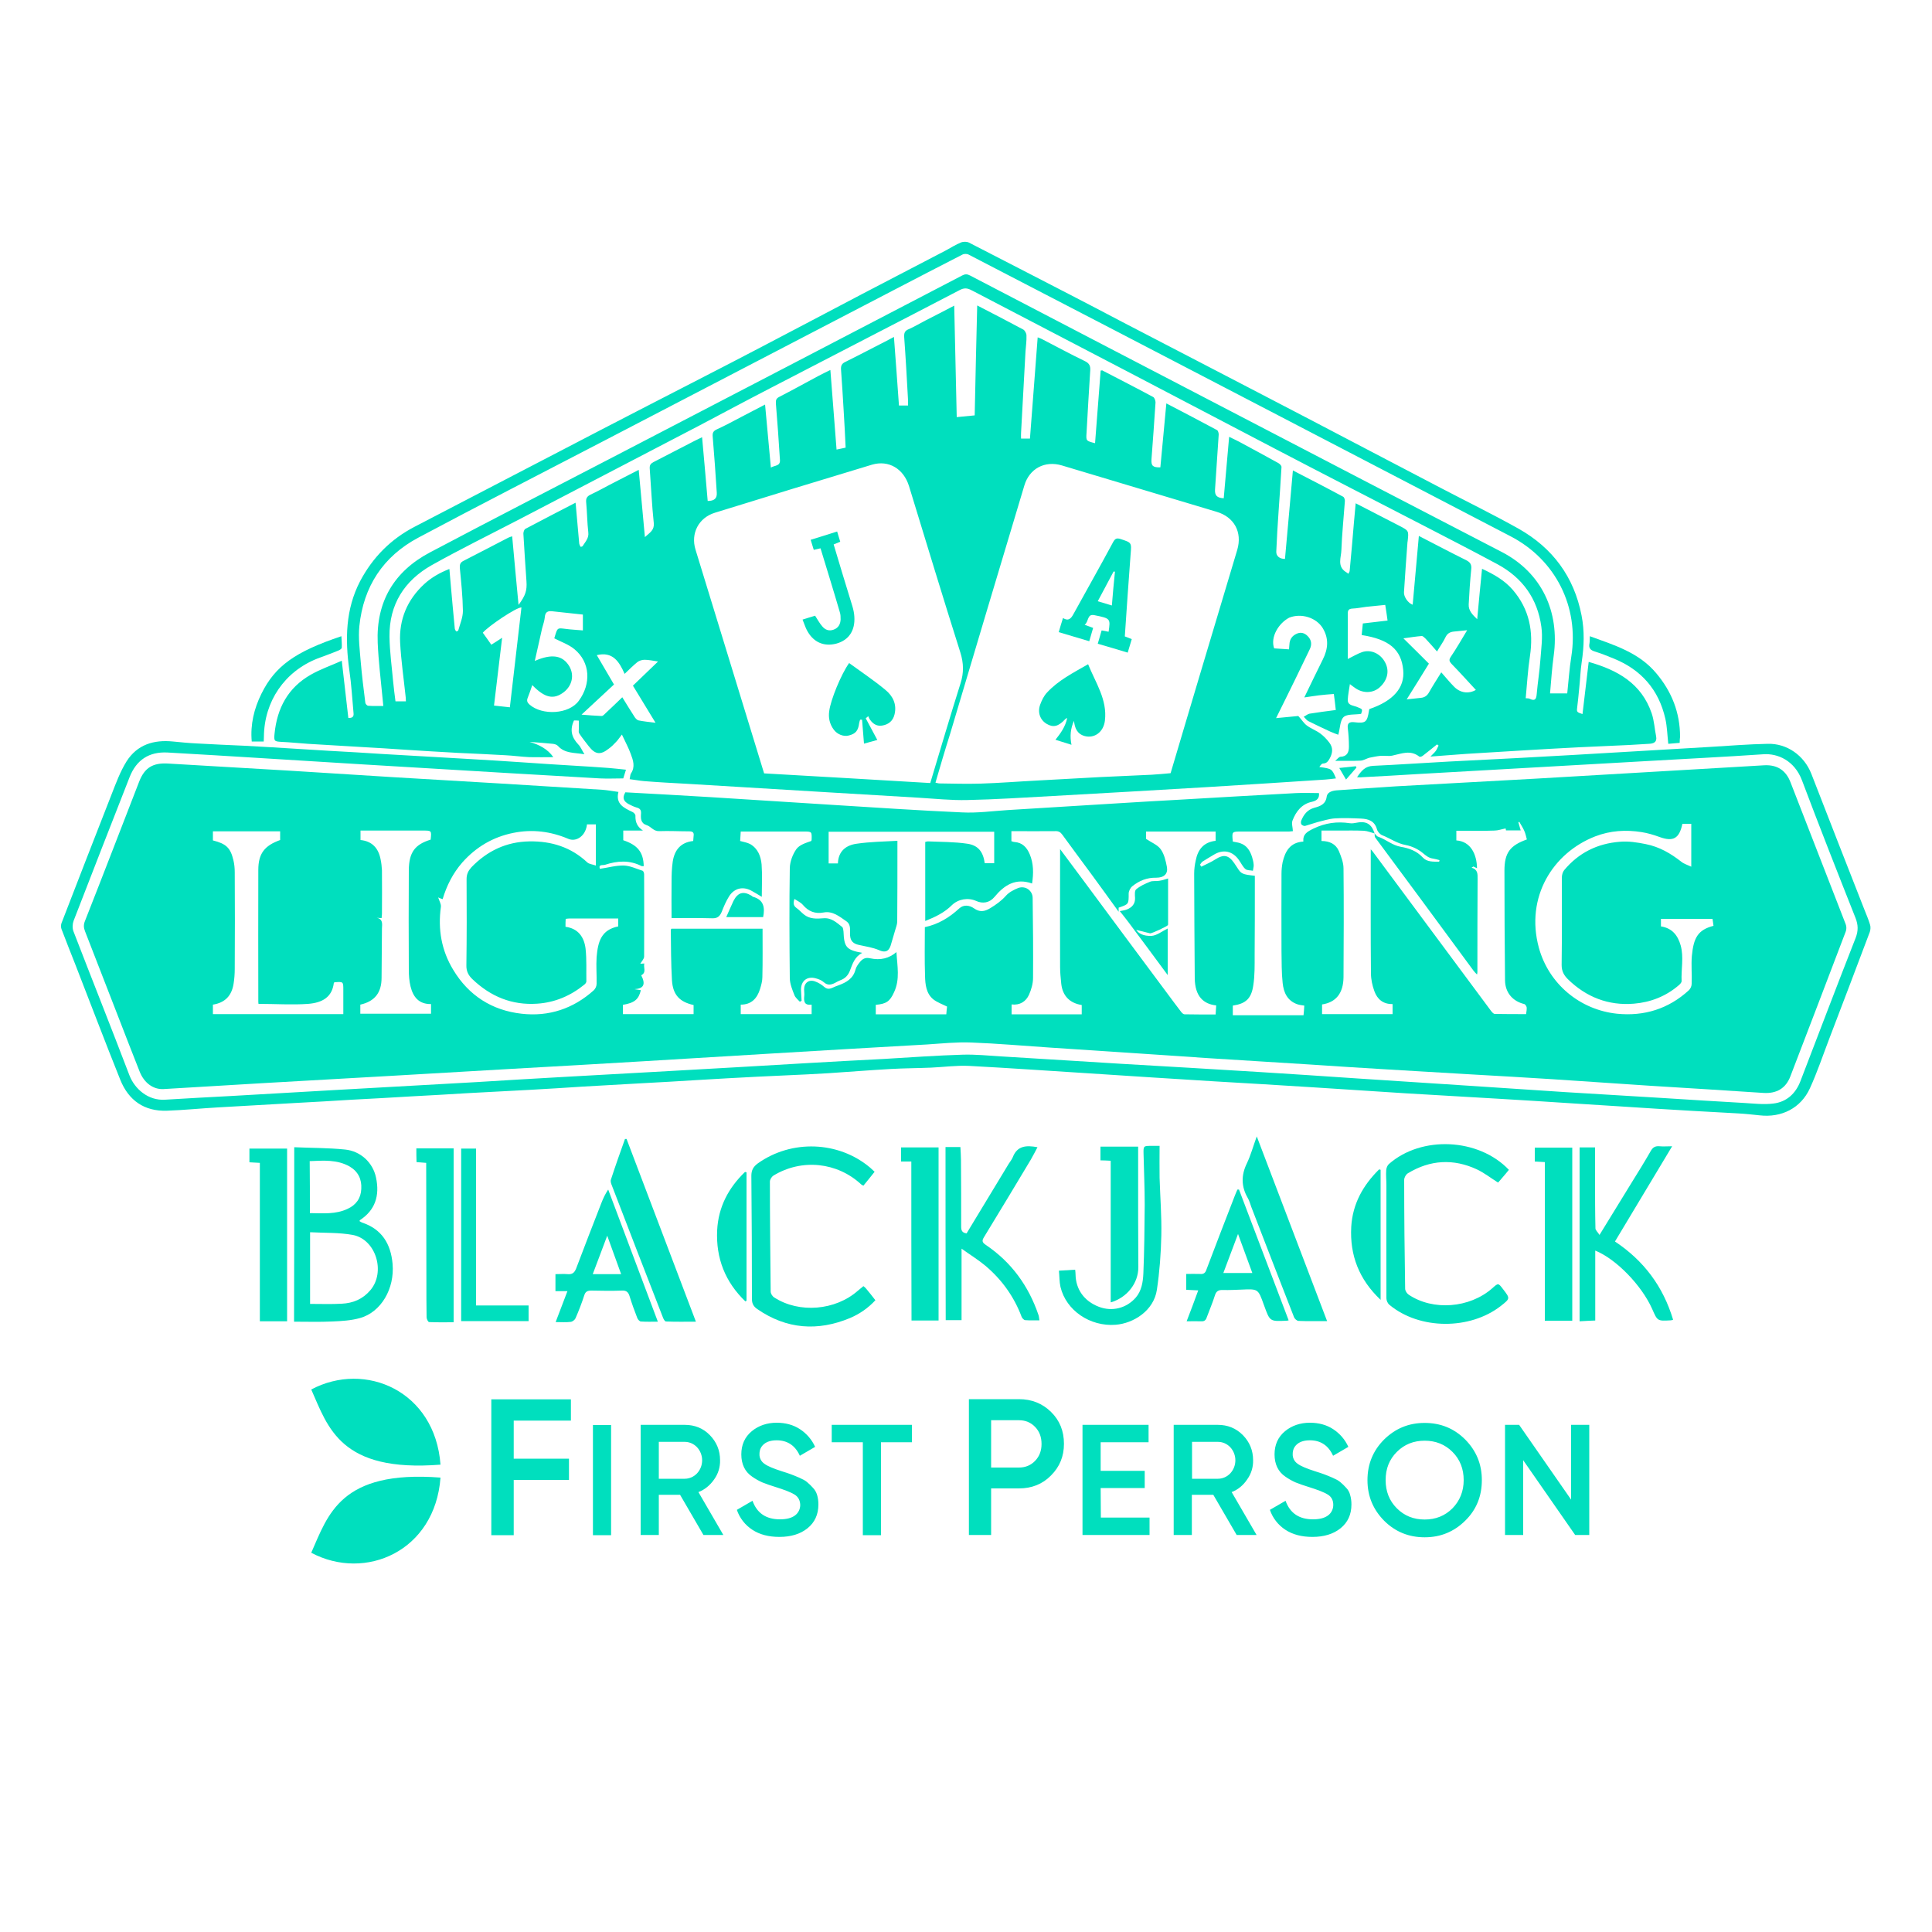 <?xml version="1.0" encoding="UTF-8"?> <svg xmlns="http://www.w3.org/2000/svg" xmlns:xlink="http://www.w3.org/1999/xlink" version="1.1" id="Layer_1" x="0px" y="0px" viewBox="0 0 1000 1000" style="enable-background:new 0 0 1000 1000;" xml:space="preserve"> <path id="Shape_00000040541709403781856770000002505458042668340373_" style="fill:#00DFBE;" d="M369.6,765.8 c2.1-2.9,3.2-6.4,3.1-10c0-5.1-1.8-9.4-5.3-13s-7.9-5.3-13-5.3h-22.8v57h9.4v-20.8h11l12.1,20.8h10.3l-12.9-22.2 C364.7,771.1,367.5,768.8,369.6,765.8L369.6,765.8L369.6,765.8z M354.4,765.4H341v-19.1h13.4c2.4,0,4.7,1,6.4,2.8 c3.5,3.8,3.5,9.7,0,13.5C359.1,764.4,356.8,765.4,354.4,765.4L354.4,765.4z M420.7,770c-0.9-1-1.9-2-3-2.9c-0.9-0.8-2.3-1.5-4.1-2.3 c-1.8-0.8-3.2-1.3-4.2-1.7s-2.6-0.9-4.8-1.6c-4.3-1.4-7.3-2.6-9-3.9c-1.6-1.1-2.6-3-2.5-5c0-2.2,0.8-3.9,2.4-5.2s3.8-1.9,6.5-1.9 c5.6,0,9.6,2.7,12,8l7.9-4.6c-1.7-3.8-4.4-6.9-7.9-9.2c-3.4-2.2-7.4-3.3-12-3.3c-5,0-9.4,1.5-12.9,4.4c-3.6,3-5.4,7-5.4,12 c0,2.6,0.5,4.8,1.4,6.7s2.4,3.6,4.2,4.8c1.7,1.2,3.5,2.2,5.3,3c2.2,0.9,4.4,1.6,6.6,2.3c4.8,1.5,8.2,2.8,10.1,4s2.8,3,2.9,5.3 c0,2.1-0.9,4.1-2.6,5.4c-1.8,1.4-4.4,2.1-7.9,2.1c-7.2,0-11.9-3.2-14.2-9.6l-8.1,4.7c1.4,4.2,4.3,7.9,8,10.3c3.8,2.5,8.5,3.7,14,3.7 c6,0,10.9-1.5,14.6-4.5s5.6-7.1,5.6-12.3c0-1.7-0.2-3.4-0.7-5C422.5,772.4,421.8,771.1,420.7,770L420.7,770z M430.5,746.5h16.1v48.1 h9.4v-48.1h16v-9h-41.5V746.5L430.5,746.5z M254.3,794.6h11.6V766h28.6v-11h-28.6v-19.7h29.6v-11h-41.2V794.6L254.3,794.6z M306.9,794.6h9.4v-57h-9.4V794.6z M569.7,770.2h22.8v-8.9h-22.8v-14.8h24.8v-9h-34.2v57H595v-9h-25.2L569.7,770.2L569.7,770.2z M737.4,736.5c-8.3,0-15.2,2.9-21,8.6c-5.7,5.7-8.6,12.7-8.6,21s2.9,15.2,8.6,21c5.7,5.7,12.7,8.6,21,8.6s15.2-2.9,21-8.6 s8.6-12.7,8.6-21s-2.9-15.2-8.6-21C752.6,739.3,745.6,736.5,737.4,736.5L737.4,736.5L737.4,736.5z M751.8,780.7 c-3.9,3.9-8.7,5.8-14.4,5.8s-10.5-1.9-14.4-5.8c-3.9-3.9-5.8-8.8-5.8-14.6c0-5.9,1.9-10.7,5.8-14.6c3.9-3.9,8.7-5.8,14.4-5.8 s10.5,1.9,14.4,5.8c3.9,3.9,5.8,8.8,5.8,14.6S755.6,776.8,751.8,780.7L751.8,780.7z M645.5,765.8c2.1-2.9,3.2-6.4,3.1-10 c0-5.1-1.8-9.4-5.3-13c-3.6-3.6-7.9-5.3-13-5.3h-22.8v57h9.4v-20.8H628l12.1,20.8h10.3l-12.9-22.2 C640.7,771.1,643.5,768.8,645.5,765.8L645.5,765.8z M630.4,765.4H617v-19.1h13.4c2.4,0,4.7,1,6.4,2.8c3.5,3.8,3.5,9.7,0,13.5 C635.1,764.4,632.8,765.4,630.4,765.4L630.4,765.4L630.4,765.4z M696.7,770c-0.9-1-1.9-2-3-2.9c-0.9-0.8-2.3-1.5-4.1-2.3 s-3.2-1.3-4.2-1.7s-2.6-0.9-4.8-1.6c-4.3-1.4-7.3-2.6-9-3.9c-1.6-1.1-2.6-3-2.5-5c0-2.2,0.8-3.9,2.4-5.2c1.6-1.3,3.8-1.9,6.5-1.9 c5.6,0,9.6,2.7,12,8l7.9-4.6c-1.7-3.8-4.4-6.9-7.9-9.2c-3.4-2.2-7.4-3.3-12-3.3c-5,0-9.4,1.5-12.9,4.4c-3.6,3-5.4,7-5.4,12 c0,2.6,0.5,4.8,1.4,6.7s2.4,3.6,4.2,4.8c1.7,1.2,3.5,2.2,5.3,3c2.2,0.9,4.4,1.6,6.6,2.3c4.8,1.5,8.2,2.8,10.1,4 c1.9,1.2,2.8,3,2.8,5.3c0,2.1-0.9,4.1-2.6,5.4c-1.8,1.4-4.4,2.1-7.9,2.1c-7.2,0-11.9-3.2-14.2-9.6l-8.1,4.7c1.4,4.2,4.3,7.9,8,10.3 c3.8,2.5,8.5,3.7,14,3.7c6,0,10.9-1.5,14.6-4.5c3.7-3,5.6-7.1,5.6-12.3c0-1.7-0.2-3.4-0.7-5C698.5,772.4,697.8,771.1,696.7,770 L696.7,770L696.7,770z M527.4,724.2h-25.9v70.3H513v-24.1h14.4c6.6,0,12.2-2.2,16.6-6.7c4.5-4.5,6.7-9.9,6.7-16.4 c0-6.6-2.2-12.1-6.7-16.5C539.5,726.4,534,724.2,527.4,724.2L527.4,724.2z M535.8,756.1c-2.2,2.3-5,3.5-8.4,3.5H513v-24.5h14.4 c3.4,0,6.2,1.2,8.4,3.5s3.3,5.2,3.3,8.8C539.1,750.9,538,753.8,535.8,756.1L535.8,756.1L535.8,756.1z M813.2,737.5v38.7l-26.9-38.7 H779v57h9.4v-38.7l26.9,38.7h7.3v-57H813.2L813.2,737.5z"></path> <path id="Path-5_00000070797526694466132510000000040002632244785069_" style="fill-rule:evenodd;clip-rule:evenodd;fill:#00DFBE;" d=" M161.1,719.2c28-14.9,64.1,0.8,66.9,38.9C176.1,762.2,169.8,738.8,161.1,719.2z"></path> <path id="Path-7_00000149367024305364704460000002479639474513150353_" style="fill-rule:evenodd;clip-rule:evenodd;fill:#00DFBE;" d=" M161.1,803.7c28,14.9,64.1-0.8,66.9-38.9C176.1,760.8,169.8,784.1,161.1,803.7z"></path> <path style="fill:#00DFBE;" d="M152.3,593.8c8.9,0.4,17.6,0.3,26.3,1.2c8.1,0.8,14.4,6.8,16,14.4c2.1,9.7-0.6,17-8.1,22 c-0.1,0.1-0.2,0.3-0.5,0.6c0.5,0.3,0.9,0.6,1.4,0.8c10.3,3.4,14.9,11.1,15.8,21.4c1.1,12.8-5.9,24.9-16.8,28 c-4.6,1.3-9.6,1.6-14.5,1.8c-6.4,0.3-12.8,0.1-19.7,0.1C152.3,654.1,152.3,624.3,152.3,593.8z M160.5,674.9c5.7,0,11.1,0.2,16.4-0.1 c5.8-0.3,10.8-2.3,14.8-7c8-9.4,2.9-26.3-9.1-28.6c-7.1-1.3-14.6-1-22.1-1.4C160.5,650.5,160.5,662.5,160.5,674.9z M160.4,627.9 c6.8,0.1,13.4,0.7,19.5-2.2c4.4-2,6.9-5.5,7.1-10.3c0.3-5-1.6-9-6-11.6c-6.5-3.7-13.6-3.1-20.7-2.8 C160.4,610.1,160.4,618.8,160.4,627.9z"></path> <path style="fill:#00DFBE;" d="M781,605.5c-1,1.3-2,2.4-3,3.6c-0.9,1.1-1.9,2.2-2.6,3c-3.7-2.3-7.1-5-10.9-6.8 c-12.2-5.7-24.3-5-35.8,2c-1,0.6-1.9,2.2-1.9,3.4c0,18.8,0.2,37.6,0.5,56.3c0,1.1,0.9,2.5,1.8,3.1c12.6,8.5,31.6,7,43.3-3.3 c3.1-2.8,3.1-2.8,5.6,0.5c3.7,4.8,3.7,4.8-1.1,8.6c-16.1,12.6-42.2,12.4-57.7-0.5c-0.9-0.7-1.6-2.2-1.6-3.4c-0.1-19.5,0-38.9,0-58.4 c0-2.7-0.3-5.4-0.1-8c0.1-1.1,0.6-2.4,1.4-3.1C735.7,587.7,765.3,589,781,605.5z"></path> <path style="fill:#00DFBE;" d="M446.9,665.7c0.6,0.5,1.1,0.9,1.4,1.3c1.6,1.9,3.1,3.8,4.8,6c-3.8,4.1-8.2,7.1-13.1,9.2 c-16.8,7-32.9,5.8-48-4.6c-1.9-1.3-2.8-2.8-2.8-5.2c0-21.3-0.1-42.5-0.3-63.8c0-2.9,1-4.7,3.3-6.4c17.5-12.5,41.8-11.6,58.1,2.1 c0.8,0.7,1.5,1.4,2.4,2.2c-2,2.5-3.8,4.8-5.8,7.2c-0.5-0.3-0.9-0.4-1.2-0.7c-12.3-11.4-30.6-13.5-45.4-4.5c-0.9,0.6-1.8,2-1.8,3.1 c0,19,0.2,37.9,0.4,56.9c0,1.1,0.9,2.5,1.9,3.1c12.9,8.3,31.6,6.7,43.2-3.5C445,667.3,445.9,666.5,446.9,665.7z"></path> <path style="fill:#00DFBE;" d="M489.4,593.7c2.5,0,4.9,0,7.7,0c0.1,2.3,0.3,4.5,0.3,6.8c0.1,11.5,0.1,23,0.1,34.5 c0,2,0.6,3.1,2.8,3.4c7.2-11.9,14.5-24,21.8-36c0.7-1.1,1.6-2.2,2.1-3.4c2.3-6,7-6.3,12.8-5.2c-1.2,2.3-2.3,4.4-3.5,6.5 c-8,13.3-16,26.7-24.1,39.9c-1.2,1.9-1.2,2.8,0.9,4.2c13.2,8.9,22.1,21.2,27.2,36.2c0.3,0.8,0.3,1.6,0.5,2.8c-2.6,0-5,0.1-7.4-0.1 c-0.7-0.1-1.5-1-1.8-1.7c-3.9-10.4-10.2-19.2-18.7-26.4c-3.7-3.1-7.8-5.6-12.4-8.9c0,12.9,0,24.9,0,37c-2.8,0-5.2,0-8.2,0 C489.4,653.7,489.4,623.8,489.4,593.7z"></path> <path style="fill:#00DFBE;" d="M866,683.1c-0.7,0.2-0.9,0.3-1.2,0.3c-6.9,0.4-6.9,0.4-9.6-5.8c-5.4-12.2-18.6-25.9-29.5-30.3 c0,6.1,0,12.1,0,18.1c0,5.9,0,11.9,0,18.1c-2.6,0.1-5.1,0.2-8.1,0.4c0-30.1,0-60,0-90c2.4,0,4.9,0,8,0c0,5.7,0,11.3,0,16.9 c0,8.3,0,16.7,0.2,25c0,1,1.2,1.9,2.1,3.4c5.8-9.4,11.1-18.1,16.4-26.7c3.4-5.5,6.9-11.1,10.1-16.7c1.1-2,2.4-2.7,4.6-2.5 c1.9,0.2,3.8,0,6.5,0c-10,16.7-19.7,32.8-29.6,49.3C850.8,652.5,860.8,665.8,866,683.1z"></path> <path style="fill:#00DFBE;" d="M650.5,588.2c12.3,32.2,24.2,63.5,36.4,95.6c-5.5,0-10.2,0.1-14.8-0.1c-0.8,0-2-1.1-2.3-1.9 c-7.4-19-14.8-38-22.1-57c-0.6-1.6-1-3.3-1.9-4.8c-3.4-5.9-3.4-11.8-0.4-17.9C647.4,597.9,648.6,593.4,650.5,588.2z"></path> <path style="fill:#00DFBE;" d="M324.3,589.5c11.9,31.3,23.8,62.7,35.9,94.6c-5.5,0-10.5,0.1-15.5-0.1c-0.5,0-1.2-1.1-1.5-1.9 c-8.9-22.8-17.7-45.6-26.5-68.5c-0.4-0.9-0.8-2.2-0.5-3c2.3-7.1,4.8-14.1,7.3-21.1C323.8,589.6,324,589.5,324.3,589.5z"></path> <path style="fill:#00DFBE;" d="M134.5,601.9c-2.3-0.1-3.8-0.2-5.4-0.3c0-2.4,0-4.6,0-7.1c6.4,0,12.7,0,19.5,0c0,29.7,0,59.4,0,89.4 c-4.3,0-8.9,0-14.1,0C134.5,656.8,134.5,629.4,134.5,601.9z"></path> <path style="fill:#00DFBE;" d="M799.6,601.5c-2-0.1-3.5-0.2-5.2-0.3c0-2.4,0-4.7,0-7.2c6.4,0,12.7,0,19.4,0c0,29.7,0,59.5,0,89.6 c-4.4,0-9.1,0-14.2,0C799.6,656.3,799.6,629,799.6,601.5z"></path> <path style="fill:#00DFBE;" d="M471.7,601.2c-2.1,0-3.6,0-5.3,0c0-2.4,0-4.7,0-7.3c6.4,0,12.7,0,19.4,0c0,29.9,0,59.6,0,89.6 c-4.4,0-9,0-14,0C471.7,656.2,471.7,628.8,471.7,601.2z"></path> <path style="fill:#00DFBE;" d="M215.5,594.4c6.5,0,12.7,0,19.3,0c0,29.9,0,59.6,0,90c-4.1,0-8.4,0.1-12.7-0.1 c-0.5,0-1.3-1.6-1.3-2.5c-0.1-6.2-0.1-12.5-0.1-18.7c0-19.5-0.1-38.9-0.1-58.4c0-0.9,0-1.7,0-2.8c-1.7-0.1-3.3-0.3-5-0.4 C215.5,599.1,215.5,596.8,215.5,594.4z"></path> <path style="fill:#00DFBE;" d="M287.6,684.3c2.1-5.6,4-10.6,6.1-16c-2.2,0-4.1,0-6.2,0c0-3,0-5.7,0-8.8c2.2,0,4.3-0.2,6.3,0 c2.4,0.2,3.5-0.7,4.4-2.9c4.3-11.4,8.7-22.7,13.1-34c0.9-2.3,1.9-4.5,3.5-6.9c8.5,22.6,17,45.3,25.7,68.4c-3.3,0-6,0.1-8.8-0.1 c-0.6,0-1.5-1-1.8-1.7c-1.5-3.8-2.9-7.7-4.1-11.6c-0.7-2.1-1.8-2.8-3.9-2.7c-5.3,0.2-10.5,0.1-15.8,0c-2,0-3.1,0.5-3.7,2.5 c-1.3,4-2.8,7.9-4.5,11.8c-0.4,0.9-1.6,1.8-2.5,1.9C293,684.5,290.6,684.3,287.6,684.3z M321.5,659.5c-2.4-6.6-4.7-12.9-7.2-19.9 c-2.7,7.1-5,13.4-7.5,19.9C311.8,659.5,316.4,659.5,321.5,659.5z"></path> <path style="fill:#00DFBE;" d="M667,683.4c-0.7,0.2-0.9,0.2-1.1,0.2c-8.6,0.4-8.6,0.4-11.5-7.6c-0.1-0.3-0.2-0.5-0.3-0.8 c-2.9-8.1-2.9-8.1-11.5-7.7c-3.2,0.1-6.3,0.3-9.5,0.2c-2.3-0.1-3.6,0.5-4.3,2.9c-1.2,3.8-2.8,7.5-4.2,11.3c-0.5,1.5-1.3,2.1-2.9,2 c-2.4-0.1-4.7,0-7.5,0c2.1-5.4,4-10.5,6-16c-2.2-0.1-4.1-0.2-6.2-0.3c0-2.8,0-5.3,0-8.2c2.4,0,4.7-0.1,7,0c2,0.2,2.9-0.5,3.5-2.4 c4.8-12.7,9.7-25.4,14.6-38c0.4-1.1,0.9-2.2,1.4-3.3c0.3,0,0.5,0,0.8,0C649.8,638.2,658.4,660.7,667,683.4z M640.8,638.7 c-2.7,7.2-5.1,13.6-7.6,20.2c5.3,0,10,0,15,0C645.8,652.3,643.4,645.9,640.8,638.7z"></path> <path style="fill:#00DFBE;" d="M548.1,657.7c3.1-0.2,5.6-0.3,8.4-0.5c0.1,0.9,0.2,1.7,0.2,2.4c0.1,7.8,4.5,13.9,12.1,16.8 c6.8,2.6,14.2,0.8,19.1-4.8c3-3.5,3.7-8.1,3.9-12.4c0.5-11.8,0.6-23.7,0.7-35.6c0-8.8-0.4-17.6-0.6-26.4c-0.1-4.1,0-4.1,4.1-4.1 c1.2,0,2.5,0,4.2,0c0,5.6-0.1,11,0,16.5c0.3,9.9,1.1,19.9,0.9,29.8c-0.2,9.4-0.9,18.9-2.3,28.2c-1.6,10.8-12.1,17.4-21.4,18.1 c-13.2,1-25.6-7.4-28.5-19.6C548.3,663.4,548.4,660.7,548.1,657.7z"></path> <path style="fill:#00DFBE;" d="M574.9,600.8c-2.1-0.1-3.6-0.2-5.3-0.2c0-2.3,0-4.6,0-7.1c6.3,0,12.6,0,19.5,0c0,4.8,0,9.8,0,14.8 c0,7.4,0,14.7,0,22.1c0,8.5,0.1,17.1,0.1,25.6c0,8.2-5.9,15.7-14.3,18.1C574.9,649.7,574.9,625.4,574.9,600.8z"></path> <path style="fill:#00DFBE;" d="M246.4,675.7c9.4,0,18.2,0,27.2,0c0,2.7,0,5.2,0,8.1c-11.4,0-22.9,0-34.9,0c0-29.7,0-59.4,0-89.3 c2.4,0,4.8,0,7.7,0C246.4,621.5,246.4,648.4,246.4,675.7z"></path> <path style="fill:#00DFBE;" d="M714.6,605.5c0,22.2,0,44.4,0,67.3c-11.2-10.6-16-23.1-15.2-37.8c0.7-11.9,6.1-21.5,14.4-29.7 C714.1,605.3,714.4,605.4,714.6,605.5z"></path> <path style="fill:#00DFBE;" d="M385.8,673.6c-10.4-10-15.3-22.3-14.6-36.8c0.6-12.1,5.9-22,14.4-30.2c0.3,0.1,0.6,0.1,0.8,0.2 c0,22.2,0,44.3,0,66.5C386.3,673.3,386,673.4,385.8,673.6z"></path> <path style="fill:#00DFBE;" d="M711.5,431.4c0.6,0.6,1.1,1.5,1.9,1.7c4,1.4,7.2,4.4,11.6,5.2c4.2,0.7,8.3,2.1,11.5,5.6 c2.1,2.3,5.4,2.1,8.4,2.1c0.1-0.3,0.1-0.5,0.2-0.8c-1.1-0.3-2.2-0.6-3.4-0.8c-2.2-0.3-3.6-1.5-5.3-2.9c-2.4-2-5.6-3.5-8.7-4.1 c-4.6-0.8-8.2-3.5-12.3-5.1c-1.2-0.5-2.4-1.9-2.7-3.1c-1.2-4.3-4.4-5.3-8.1-5.5c-4.6-0.2-9.2-0.4-13.7-0.1c-3,0.2-5.9,1.2-8.9,1.9 c-2.2,0.6-4.3,1.4-6.5,2c-0.6,0.1-1.5-0.3-1.9-0.8c-0.3-0.4-0.3-1.4-0.1-1.9c1.3-3.2,3.2-5.7,6.8-6.7c3-0.8,5.9-1.8,6.4-5.8 c0.3-2.2,2.7-3,4.9-3.2c10.3-0.7,20.6-1.5,31-2.1c24.3-1.4,48.5-2.6,72.8-4c32.5-1.9,65-3.8,97.5-5.7c6.8-0.4,13.6-0.8,20.4-1.2 c6.6-0.3,11.1,2.6,13.5,8.9c9.5,24.4,19,48.8,28.5,73.3c0.5,1.2,0.5,2.8,0,4c-9.5,24.9-19,49.9-28.6,74.8c-2.4,6.3-7.2,9-13.9,8.6 c-19.5-1.3-39-2.5-58.5-3.7c-16.9-1.1-33.8-2.3-50.7-3.4c-14-0.9-28.1-1.7-42.2-2.5c-14.6-0.9-29.2-1.7-43.9-2.6 c-13.1-0.8-26.2-1.6-39.3-2.5c-17.6-1.1-35.2-2.2-52.8-3.3c-10.3-0.7-20.6-1.4-31-2.1c-17.1-1.1-34.2-2.3-51.3-3.4 c-13.5-0.9-26.9-2.1-40.4-2.6c-7.5-0.3-15.1,0.5-22.7,1c-26.9,1.5-53.7,3.1-80.6,4.7c-22.1,1.3-44.2,2.7-66.3,4 c-23.1,1.4-46.3,2.7-69.4,4c-20.1,1.2-40.2,2.3-60.2,3.5c-22.3,1.3-44.6,2.5-66.9,3.8c-17.3,1-34.6,2.1-51.9,3.1 c-5.4,0.3-10.1-3.2-12.4-9c-3.6-9.1-7.2-18.3-10.7-27.4C55.7,512.2,49.9,497.1,44,482c-0.7-1.8-0.8-3.3-0.1-5.1 c9.5-24.1,18.8-48.3,28.2-72.5c2.8-7.1,7.1-9.6,14.7-9.2c21,1.3,42.1,2.4,63.1,3.7c18.1,1.1,36.1,2.3,54.2,3.4s36.1,2.1,54.2,3.2 c17.9,1.1,35.8,2.2,53.6,3.3c2.6,0.2,5.3,0.7,8.2,1.1c-1.6,6.3,2.9,8.3,7.3,10.4c0.7,0.3,1.6,1.3,1.5,2c-0.1,3.3,1,5.7,3.9,7.6 c-3.3,0-6.6,0-10.2,0c0,1.8,0,3.4,0,5c7.4,2.5,10.4,6.1,10.6,13.4c-0.4,0-0.8,0.1-1.1,0c-6.2-3.2-12.5-2.8-18.9-0.7 c-1.1,0.4-3.6-0.4-2.7,2.1c4.2-0.6,8.3-1.8,12.4-1.7c3.3,0.1,6.5,1.7,9.7,2.7c0.4,0.1,0.8,1.2,0.8,1.8c0,14.2,0.1,28.4,0,42.6 c0,1.2-1.2,2.4-2,3.7c0.4,0,1,0,2.1-0.1c-0.6,2,1.3,4.6-1.6,6.1c2.4,4.7,1.3,6.9-3.5,7.2c1.1,0.2,2.2,0.3,3.3,0.5 c-1.1,4.8-3.3,6.6-9.3,7.6c0,1.6,0,3.1,0,4.8c12.3,0,24.4,0,36.6,0c0-1.6,0-3.2,0-4.7c-7.2-1.6-10.7-5.2-11.2-12.8 c-0.5-8.7-0.5-17.4-0.6-26.1c0-0.2,0.2-0.3,0.3-0.6c15.7,0,31.5,0,47.2,0c0,8.5,0.1,16.8-0.1,25.1c0,2-0.6,4.1-1.2,6.1 c-1.5,4.8-4.4,8.1-10,8.1c0,1.7,0,3.3,0,4.9c12.3,0,24.5,0,36.7,0c0-1.7,0-3.2,0-4.9c-4,0.5-4.1-1.9-3.8-4.7c0.1-1-0.1-2.1-0.1-3.2 c0-3.4,2.5-5.3,5.7-4.1c1.7,0.6,3.3,1.6,4.7,2.8c1.4,1.2,2.6,1.2,4.2,0.5c1-0.5,2.1-0.9,3.2-1.3c4.1-1.5,7.6-3.5,8.8-8.1 c0.3-1.3,1.2-2.6,2.1-3.7c1.3-1.7,2.8-2.8,5.4-2.2c5.6,1.2,9.9,0,13.7-3.2c0.4,7.2,1.9,14-1.2,20.7c-2.2,4.9-4.1,6.1-9.5,6.6 c0,1.6,0,3.1,0,4.9c12.1,0,24.3,0,36.5,0c0.1-1.6,0.3-3.1,0.4-4c-2.6-1.3-5.2-2.2-7.2-3.8c-3.6-3-4.1-7.6-4.2-12 c-0.3-8.4-0.1-16.9-0.1-25.3c7-1.5,12.7-5,17.8-9.7c2.3-2.1,5.3-1.7,7.7,0c2.9,2,5.3,1.7,8.3-0.1c3.1-1.9,5.8-3.8,8.2-6.5 c1.6-1.8,4.1-3.1,6.4-4c3.7-1.3,7.4,1.4,7.4,5.2c0.2,13.8,0.3,27.6,0.2,41.4c0,2.9-0.9,6-2.1,8.7c-1.6,3.5-4.7,5.5-9,5 c0,1.8,0,3.6,0,5.1c12.2,0,24.2,0,36.3,0c0-1.8,0-3.3,0-4.8c-6.2-1-9.9-4.7-10.6-11c-0.3-2.9-0.6-5.9-0.6-8.8c-0.1-19,0-38,0-57 c0-1,0-2,0-3.9c4.5,6,8.5,11.4,12.5,16.8c14.2,19.2,28.4,38.3,42.7,57.5c2.5,3.3,4.9,6.7,7.5,10c0.4,0.5,1.1,1.2,1.7,1.2 c5.4,0.1,10.7,0.1,16.1,0.1c0.1-1.8,0.2-3.3,0.3-4.7c-6.6-0.7-11-4.7-11.1-14.1c-0.2-18-0.2-36.1-0.3-54.1c0-2.3,0.3-4.6,0.8-6.8 c1.1-5.7,4.1-9.5,10.3-10.2c0-1.6,0-3.1,0-4.8c-12,0-23.9,0-36,0c0,1.5,0,3,0,3.8c2.8,1.9,6,3.1,7.6,5.4c1.8,2.5,2.6,6,3.2,9.2 c0.6,3.5-1.5,5.5-5.5,5.5c-4.8-0.1-8.8,1.5-12.4,4.4c-1,0.8-1.9,2.5-1.9,3.8c0,5.5,0.1,5.5-5.2,7.3c0,0.7,0,1.4,0,2.1l0,0 c-4.8-6.6-9.5-13.2-14.3-19.7c-4.9-6.7-9.9-13.3-14.8-20.1c-1-1.4-2-2-3.8-1.9c-7.5,0.1-14.9,0-22.6,0c0,1.8,0,3.4,0,5.2 c0.5,0.1,1,0.4,1.5,0.4c4.2,0.3,6.5,2.8,8,6.4c2,4.8,2,9.8,1.2,15.1c-8.5-3-14.4,0.8-19.5,7c-2.5,3-6.1,3.6-9.5,2 c-4.1-1.8-9.2-1-12.5,2.2c-3.8,3.8-8.5,6.1-13.8,8.2c0-13.8,0-27.3,0-40.9c0.3-0.1,0.9-0.3,1.4-0.3c6.8,0.3,13.6,0.2,20.3,1.2 c5.8,0.8,8.3,4.3,9.1,10.1c1.5,0,3.1,0,4.9,0c0-5.4,0-10.8,0-16.3c-28.5,0-57,0-85.7,0c0,5.4,0,10.8,0,16.4c1.6,0,3.1,0,4.8,0 c0.2-6.5,4.4-9.5,9.8-10.2c6.8-1,13.8-1.1,21-1.5c0,2.3,0,3.8,0,5.3c0,12.2,0,24.4-0.1,36.5c0,1.5-0.7,3.1-1.1,4.6 c-0.6,2.3-1.4,4.5-2,6.8c-0.8,3.2-2.3,5.2-6.3,3.4c-3.2-1.4-6.9-1.9-10.4-2.7c-2.9-0.6-4.4-2-4.6-4.9c-0.2-2.6,0.7-5.6-2-7.4 c-3.5-2.4-7-5.4-11.7-4.5c-4.4,0.8-7.8-0.5-10.7-3.9c-1.1-1.3-2.7-2-4.4-3.1c-0.7,2.1-0.6,3.5,1.1,4.7c1.4,1,2.5,2.3,3.9,3.4 c2.9,2.3,6.4,2.2,9.9,1.9c4.2-0.4,6.9,2.2,9.8,4.5c0.5,0.4,0.6,1.6,0.7,2.4c0.3,8.1,1.5,9.5,9.7,11c-3.9,2-5,5.6-6.3,9 c-1,2.7-2.6,4.3-5.1,5.2c-1,0.4-1.9,0.9-2.8,1.4c-2,1-3.8,1.3-5.7-0.4c-1.1-1-2.6-1.6-4.1-2c-4.5-1.3-7.8,1.3-7.7,6 c0.1,1.9,0.2,3.7,0.3,5.6c-0.3,0.2-0.6,0.3-0.9,0.5c-1-1.1-2.3-2.1-2.8-3.4c-1.1-2.8-2.3-5.7-2.4-8.6c-0.2-19.1-0.3-38.2,0-57.3 c0.1-3.3,1.5-7,3.4-9.7c1.6-2.2,4.8-3.2,7.7-4.2c0.1-0.3,0.2-0.5,0.2-0.8c0.1-4.1,0.1-4.1-4.1-4.1c-10.7,0-21.5,0-32.6,0 c-0.1,1.7-0.2,3.2-0.3,4.9c1.8,0.5,3.7,0.8,5.2,1.6c4,2.3,5.5,6.3,5.9,10.5c0.4,5.4,0.1,10.9,0.1,16.8c-1.8-1.1-3.3-2-4.9-2.9 c-4.5-2.7-9.2-1.8-12,2.6c-1.6,2.5-2.8,5.4-3.9,8.2c-1,2.3-2.3,3.3-4.9,3.2c-6.9-0.2-13.8-0.1-21-0.1c0-6.5-0.1-12.7,0-18.9 c0-3.4,0.1-6.9,0.6-10.3c0.9-5.9,4-10,10.6-10.7c0.1-0.9,0.1-1.7,0.2-2.5c0.3-1.9-0.4-2.5-2.3-2.5c-5.2,0-10.4-0.3-15.5-0.1 c-3,0.1-4.2-2.4-6.5-3.1c-3.1-1-3.1-3.5-2.9-6.1c0.1-1.7-0.6-2.6-2.2-3c-1.4-0.4-2.9-1.1-4.2-1.8c-2.4-1.3-3.6-3.1-1.7-6.1 c14.6,0.8,29.4,1.6,44.1,2.5c21,1.3,42.1,2.7,63.1,4c22.4,1.4,44.7,2.9,67.1,3.9c7.8,0.4,15.7-0.7,23.5-1.2 c18.4-1.1,36.9-2.3,55.3-3.4c11.4-0.7,22.8-1.4,34.1-2c20-1.2,40-2.3,60-3.4c3.9-0.2,7.8,0,11.8,0c0.3,2.6-1,3.9-3.6,4.5 c-5.3,1.1-8.3,5-10.1,9.7c-0.6,1.5,0.1,3.4,0.2,5.5c-0.4,0-1.2,0.2-2,0.2c-8.3,0-16.5,0-24.8,0c-4.8,0-4.8,0-4.3,5.2 c1.3,0.3,2.7,0.4,4,0.9c3.4,1.2,5,4,6,7.2c0.4,1.3,0.7,2.6,0.8,3.9c0.1,1-0.3,2.1-0.4,3.1c-1.3-0.3-3-0.1-3.9-0.9 c-1.4-1.2-2.2-3.1-3.3-4.6c-3.3-4.8-8.3-5.8-13.2-2.7c-1.9,1.2-3.8,2.2-5.6,3.4c-0.6,0.4-1,1.1-1.4,1.7c0.2,0.3,0.5,0.6,0.7,1 c2.5-1.3,5-2.3,7.3-3.8c4.2-2.7,6.8-2.3,9.7,1.9c0.5,0.8,1.1,1.6,1.6,2.4c2,3.2,2.6,3.5,9.1,4.2c0,1.3,0,2.6,0,3.9 c0,12.4,0,24.7-0.1,37.1c0,5.3,0.1,10.6-0.7,15.7c-1,6.9-3.9,9.5-10.6,10.5c0,1.6,0,3.3,0,5c12.3,0,24.4,0,36.6,0 c0.2-1.7,0.3-3.2,0.4-5c-1.2-0.2-2.5-0.3-3.6-0.7c-5.2-1.8-7.1-6.1-7.6-11c-0.6-5.4-0.5-10.9-0.6-16.3c-0.1-13.4,0-26.9,0-40.3 c0-2,0.2-4,0.6-6c1.3-5.6,3.9-10.2,10.7-10.6c-0.3-3.9,2-5.1,5.2-6.7c6.2-3,12.3-3.8,18.9-2.8c1.2,0.2,2.5-0.1,3.7-0.3 C708,424.7,710.2,427.4,711.5,431.4c-1.9-0.5-3.7-1.3-5.6-1.4c-4.2-0.2-8.4-0.1-12.7-0.1c-3,0-6.1,0-9.2,0c0,2,0,3.5,0,5.4 c4.1,0,7.4,1.5,9,5.2c1.2,2.9,2.4,6,2.4,9c0.2,18.8,0.1,37.5,0,56.3c-0.1,8.3-3.9,13-11.1,14.1c0,1.7,0,3.5,0,5 c12.3,0,24.3,0,36.5,0c0-1.9,0-3.5,0-5.2c-4.9,0.1-7.9-2.5-9.4-6.6c-1.1-3-1.8-6.2-1.8-9.4c-0.2-20.2-0.1-40.5-0.1-60.7 c0-0.9,0-1.8,0-3.4c0.8,0.9,1.2,1.3,1.5,1.8c20.3,27.3,40.5,54.6,60.8,81.9c0.5,0.6,1.2,1.5,1.9,1.5c5.4,0.1,10.9,0.1,16.2,0.1 c0.2-1.4,0.4-2.5,0.3-3.5c-0.1-0.6-0.7-1.5-1.2-1.7c-6-1.4-9.9-5.9-10-12.2c-0.2-19-0.3-38-0.3-56.9c0-9.2,2.9-13,11.6-16.1 c-0.4-1.5-0.7-3.1-1.4-4.6c-0.7-1.6-1.7-3-2.5-4.5c-0.2,0.1-0.4,0.2-0.5,0.2c0.4,1.3,0.8,2.7,1.2,4.2c-2.7,0-5.1,0-7.6,0 c-0.1-0.5-0.2-1-0.2-1c-2.1,0.4-4,1.1-5.8,1.1c-5.4,0.2-10.7,0.1-16.1,0.1c-1.2,0-2.4,0-3.6,0c0,2,0,3.5,0,5 c7.5,0.5,10.6,7.3,10.7,14.4c-0.7-0.3-1.3-0.6-1.9-0.9c-0.3,0.2-0.6,0.4-0.9,0.6c3.3,1,3.1,3.4,3.1,5.7c-0.1,16.1-0.1,32.2-0.1,48.3 c0,0.4-0.1,0.8-0.2,1.3c-0.8-0.8-1.4-1.4-1.9-2.1c-9.2-12.5-18.5-25.1-27.7-37.6c-7.7-10.4-15.4-20.8-23.1-31.2 C711.4,433,711.6,432.1,711.5,431.4z M292.7,479.7c6.7,0.9,9.7,5.5,10.4,11.4c0.6,5.6,0.3,11.3,0.4,16.9c0,0.5-0.5,1.2-1,1.6 c-7.1,5.8-15.3,9.3-24.4,9.9c-13.1,0.9-24.2-3.7-33.6-12.7c-2-1.9-3.2-4.1-3.1-7.2c0.2-14.9,0.2-29.7,0.1-44.6 c0-2.6,0.9-4.3,2.5-6.1c8.2-8.5,18.1-13.2,30-13.4c11.4-0.2,21.6,3,30,10.9c1,0.9,2.8,1,4.4,1.6c0-7.6,0-14.4,0-21.3 c-1.6,0-3,0-4.6,0c-0.1,0.7-0.1,1.2-0.3,1.7c-1.2,4.7-5.5,7.4-9.3,5.8c-9.2-3.9-18.7-5.1-28.5-3.1c-10.5,2.1-19.3,7.3-26.4,15.3 c-4.9,5.6-8.1,12-10.2,19c-0.9-0.3-1.7-0.6-2.3-0.9c0.5,1.7,1.6,3.4,1.4,4.9c-1.6,11.6,0.3,22.6,6.4,32.6c8,13.3,20.1,21,35.4,22.7 c14.1,1.6,26.7-2.6,37.3-12.1c0.9-0.8,1.5-2.2,1.5-3.4c0.1-4.6-0.3-9.2,0-13.8c0.7-8.1,2.4-14.1,11.2-15.9c0-1.3,0-2.6,0-4.1 c-8.5,0-16.8,0-25.1,0c-0.6,0-1.3,0.1-2.1,0.2C292.7,476.9,292.7,478.1,292.7,479.7z M870.8,426.4c-1.6,7.7-4.8,9.4-11.9,6.8 c-3-1.1-6.1-2-9.2-2.5c-8.2-1.3-16.2-0.8-24,2.2c-21.9,8.5-36.3,31.4-29.2,57.6c5.1,18.7,21.2,32.2,40.5,34.2 c14,1.4,26.6-2.5,37.1-12.1c0.9-0.8,1.5-2.2,1.5-3.4c0.2-4.8-0.3-9.6,0.1-14.4c0.9-9.4,3.1-13.5,11.2-15.6c-0.2-1.2-0.3-2.5-0.5-3.6 c-9.1,0-17.9,0-26.7,0c0,1.4,0,2.7,0,3.9c5.8,0.9,8.7,4.6,10.2,9.8c1.7,6.1,0.2,12.4,0.5,18.6c0,0.6-0.8,1.5-1.4,2 c-6.7,5.8-14.7,8.9-23.3,9.6c-13.2,1.1-24.7-3.4-34.2-12.7c-2-2-3.2-4.1-3.2-7.3c0.2-15.1,0.1-30.1,0.1-45.2c0-1.3,0.4-2.9,1.2-3.9 c7.5-9,17.2-13.8,28.8-14.7c4.5-0.4,8.9,0.3,13.4,1.2c7.1,1.4,12.9,4.8,18.4,9.1c1.3,1.1,3.1,1.6,5.2,2.6c0-8,0-15,0-22.2 C874,426.4,872.5,426.4,870.8,426.4z M133.8,519.6c-0.1-0.7-0.1-1.1-0.1-1.4c0-22.6-0.1-45.3,0-67.9c0-8.5,3.2-12.6,11.3-15.5 c0-1.5,0-3,0-4.5c-11.7,0-23.3,0-34.8,0c0,1.8,0,3.3,0,4.7c6.8,1.7,9.1,3.8,10.6,10.2c0.5,2,0.7,4.2,0.7,6.3c0.1,16.7,0.1,33.4,0,50 c0,2.6-0.2,5.2-0.6,7.7c-1,6.3-4.5,9.8-10.7,10.8c0,1.7,0,3.3,0,4.9c22.5,0,44.8,0,67.5,0c0-4.3,0-8.4,0-12.5c0-4.3,0-4.3-4.4-4 c-0.2,0-0.3,0.2-0.5,0.3c-0.9,7.5-6,10.3-13.3,10.9C151.2,520.2,142.6,519.6,133.8,519.6z M194.9,475c3.4,0.7,2.9,3.2,2.8,5.5 c-0.1,8.5-0.1,17-0.2,25.6c0,7.7-3.5,12.2-11,13.9c0,1.6,0,3.1,0,4.7c12.3,0,24.4,0,36.6,0c0-1.8,0-3.3,0-5 c-6.4,0.1-9.3-3.8-10.6-9.1c-0.7-2.8-0.9-5.8-0.9-8.7c-0.1-17.2-0.1-34.3,0-51.5c0.1-9.2,3.1-13.3,11.3-15.8 c0.5-4.7,0.5-4.7-3.9-4.7c-9.8,0-19.6,0-29.3,0c-1,0-2,0-3.1,0c0,1.9,0,3.3,0,4.9c6.1,0.6,9.3,4.3,10.4,10c0.4,1.9,0.6,3.8,0.7,5.7 c0.1,7.5,0,14.9,0,22.4c0,0.7-0.1,1.4-0.2,2.3C196.4,475.2,195.7,475.1,194.9,475z"></path> <path style="fill:#00DFBE;" d="M659.5,335.6c2.6,0.2,5.1,0.3,7.7,0.5c0.1-1,0.1-1.8,0.2-2.5c0.1-2.6,1.3-4.5,3.8-5.6 c2.2-1,4.2-0.3,5.7,1.3c1.9,1.9,2.2,4.2,1.1,6.6c-2.4,5-4.8,10-7.2,14.9c-3.3,6.8-6.7,13.6-10.3,20.9c4.5-0.4,8.6-0.8,11.5-1.1 c1.9,2.1,2.9,3.8,4.4,4.9c2.1,1.6,4.7,2.5,6.9,4.1c1.8,1.3,3.4,3,4.7,4.7c2,2.6,1.9,5.2,0.3,8.2c-0.9,1.6-1.6,2.6-3.5,2.7 c-0.7,0-1.4,1-1.9,1.8c6.5,0.9,6.5,0.9,8.6,5.9c-1.9,0.2-3.7,0.5-5.5,0.6c-20.4,1.3-40.7,2.7-61.1,3.9c-26.6,1.6-53.2,3.1-79.8,4.6 c-14.8,0.8-29.6,1.8-44.5,2.1c-8.3,0.2-16.6-0.7-25-1.2c-15.7-0.9-31.4-1.9-47-2.8c-24.3-1.5-48.6-2.9-72.9-4.4 c-7.5-0.4-14.9-0.8-22.4-1.4c-2.4-0.2-4.7-0.7-7.4-1c0.3-1.1,0.2-2.2,0.7-3c2.3-3.4,1.1-6.8-0.1-10c-1.1-3.1-2.7-6-4.6-10.1 c-1.3,1.6-2,2.8-3,3.8c-1.2,1.3-2.4,2.5-3.8,3.5c-4.3,3.4-7,3.1-10.4-1.3c-1.7-2.2-3.4-4.3-4.9-6.6c-0.4-0.6-0.2-1.5-0.2-2.3 c0-1.3,0-2.7,0-4.3c-1-0.1-1.8-0.1-2.5-0.1c-2.3,4.9-1.2,8.8,2.2,12.4c1.2,1.2,1.9,3,3.2,5.1c-5.2-0.9-10.1-0.3-13.7-4.3 c-0.6-0.7-1.8-1-2.7-1.1c-3.9-0.4-7.9-0.7-12-1c4.9,1.4,9.4,3.7,12.3,7.9c-4,0-8.2,0.1-12.4,0c-4.2-0.2-8.3-0.8-12.5-1 c-8.1-0.5-16.2-0.8-24.3-1.2c-10-0.5-20-1.2-29.9-1.8c-5.9-0.4-11.8-0.8-17.7-1.1c-10.1-0.6-20.2-1.2-30.2-1.8 c-4.5-0.3-9.1-0.8-13.6-1c-3.8-0.2-4.1-0.4-3.7-4.2c1.3-13.3,7-23.9,18.8-30.6c4.9-2.8,10.4-4.7,16-7.2c1.2,10.3,2.3,19.9,3.4,29.6 c1.9,0.1,2.9-0.5,2.7-2.4c-0.7-7.5-1.1-15-2.2-22.4c-2.2-15.9-2-31.4,5.6-46c6.5-12.3,15.9-21.8,28.3-28.2 c15.8-8.2,31.5-16.4,47.3-24.6c9.3-4.8,18.6-9.7,27.9-14.5c14.3-7.5,28.7-14.9,43-22.3c10.1-5.2,20.2-10.4,30.3-15.6 c10.1-5.2,20.2-10.4,30.3-15.7c17.7-9.2,35.3-18.6,52.9-27.8c14.4-7.5,28.8-15,43.2-22.5c2.6-1.4,5.1-3,7.8-4.1 c1.2-0.5,3.1-0.5,4.2,0.1c17.4,8.9,34.7,17.9,52,26.8c9.1,4.7,18.3,9.5,27.4,14.3c14.8,7.7,29.5,15.3,44.3,23 c9.3,4.8,18.6,9.7,27.9,14.5c17.9,9.3,35.9,18.7,53.8,28.1c13,6.8,26,13.6,39,20.4c13.4,7,26.9,13.6,40.1,21 c17.5,9.9,28.6,24.8,32.5,44.8c1.6,8.1,1.3,16.1,0.1,24.1c-0.7,4.5-0.8,9.1-1.3,13.6c-0.3,3.5-0.7,7-1.1,10.4 c-0.2,1.8-0.1,2.1,2.8,3c1.1-9,2.1-18,3.2-27c14.9,4.2,27.3,11.1,32.6,26.6c1.3,3.8,1.5,8,2.3,11.9c0.6,3.1-1.3,3.8-3.8,3.9 c-3.3,0.2-6.7,0.4-10,0.6c-8.8,0.4-17.5,0.8-26.3,1.2c-10.1,0.5-20.2,1.1-30.2,1.7c-9.3,0.6-18.6,1.1-27.9,1.7 c-5.9,0.4-11.7,0.9-18.6,1.4c1.3-1.4,2.2-2.1,2.8-3c0.6-0.8,0.9-1.8,1.4-2.7c-0.3-0.2-0.5-0.4-0.8-0.6c-2.5,2-4.9,4-7.4,5.9 c-0.5,0.4-1.5,0.7-1.8,0.4c-4.6-3.6-9.2-1.5-13.9-0.5c-1.9,0.4-4,0-6,0.1c-2,0.2-4,0.6-5.9,1c-1.5,0.4-3,1.4-4.5,1.5 c-4.1,0.2-8.2,0.1-13.2,0.1c1.2-1,1.9-2,2.7-2.1c3.5-0.1,4.4-2.4,4.4-5.2c0-3.2-0.2-6.5-0.6-9.7c-0.3-2.6,1-3.2,3.2-3 c6.1,0.7,6.8,0.1,7.8-6c0-0.3,0.1-0.5,0.2-0.8c12.4-4.2,18.4-11.1,17.5-20.2c-1-10.6-7.3-15.9-21.5-18.1c0.2-1.9,0.4-3.7,0.6-6 c4.2-0.5,8.4-1,12.8-1.5c-0.4-2.7-0.7-5.2-1.2-8.1c-3.4,0.3-6.6,0.7-9.9,1c-2.4,0.3-4.7,0.8-7.1,0.9c-1.9,0.1-2.4,0.9-2.4,2.6 c0.1,3.9,0,7.9,0,11.8s0,7.9,0,11.7c2.5-1.2,4.9-2.7,7.5-3.6c4.6-1.5,9.5,0.9,11.8,5.3c2.4,4.4,1.3,9.2-2.7,12.9 c-3.4,3.1-8.5,3.3-12.5,0.6c-0.9-0.6-1.8-1.3-3-2.2c-0.4,2.9-1,5.5-1.1,8.1c-0.1,2.9,2.7,2.9,4.5,3.6c3.2,1.3,3.3,1.1,2.4,3.7 c-3.3,0.5-7.2,0-9,1.6c-1.9,1.7-1.8,5.6-2.8,9.2c-1.1-0.4-2.6-0.9-4.1-1.6c-3.9-1.8-7.7-3.6-11.5-5.5c-0.9-0.5-1.5-1.5-2.3-2.2 c1-0.5,2-1.4,3-1.6c4.4-0.7,8.9-1.3,13.6-1.9c-0.3-2.8-0.6-5.4-1-8.3c-2.7,0.2-5.2,0.4-7.7,0.7c-2.4,0.3-4.9,0.7-7.6,1.1 c3.3-6.8,6.4-13.3,9.6-19.7c2.7-5.4,3.2-10.7,0-16.1c-3.3-5.5-11.1-8-17.4-5.5C661.9,322.5,657.4,329.7,659.5,335.6z M484.2,405.1 c1,0.2,1.5,0.4,2.1,0.4c7.1,0.1,14.1,0.3,21.2,0.1c9.8-0.3,19.6-1.1,29.4-1.6c11-0.6,21.9-1.2,32.9-1.8c8.8-0.4,17.5-0.8,26.3-1.2 c3.3-0.2,6.6-0.5,9.8-0.8c5.1-17.1,10.1-34.1,15.2-51.1c6.4-21.5,12.9-43,19.3-64.5c2.7-9.2-1.6-17-10.7-19.7 c-26.7-8-53.4-16-80.1-24c-8.8-2.6-16.8,1.6-19.4,10.4c-12.9,42.9-25.7,85.8-38.5,128.8C489.1,388.3,486.7,396.5,484.2,405.1z M481.5,405.3c5.2-17.3,10.3-34.6,15.7-51.7c1.7-5.4,1.6-10.3-0.1-15.8c-9.1-28.7-17.8-57.5-26.6-86.2c-2.8-9-10.5-13.6-19.1-11.1 c-27.2,8.2-54.3,16.5-81.4,24.9c-8.4,2.6-12.6,10.7-10,19.1c11.8,38.5,23.6,77.1,35.5,115.8C424.1,401.9,452.8,403.6,481.5,405.3z M636.2,226.1c2,1,3.6,1.7,5.1,2.5c6.8,3.7,13.6,7.3,20.4,11.1c0.7,0.4,1.6,1.3,1.6,2c-0.4,7.6-1,15.3-1.5,22.9 c-0.5,7-0.9,13.9-1.2,20.9c-0.1,2.3,1.7,3.8,4.5,3.8c1.4-15.1,2.7-30.3,4.1-45.8c8.9,4.6,17.5,9,26,13.6c0.6,0.3,1,1.6,0.9,2.4 c-0.6,8.4-1.5,16.8-1.8,25.2c-0.1,3.8-2.3,8.3,2.2,11.3c0.5,0.3,1,0.6,1.4,1c0.3-0.6,0.7-1.1,0.7-1.7c0.8-8.3,1.5-16.6,2.2-24.9 c0.3-3.2,0.6-6.3,0.9-9.9c7.9,4.1,15.3,7.9,22.7,11.7c4.8,2.5,4.8,2.5,4.2,7.9c0,0.2-0.1,0.4-0.1,0.6c-0.6,8.6-1.3,17.2-1.8,25.8 c-0.2,2.3,2.1,5.7,4.5,6.5c1.1-11.8,2.1-23.5,3.2-35.6c8.4,4.3,16.3,8.5,24.4,12.5c2.2,1.1,3,2.3,2.7,4.8c-0.6,6-1,12-1.3,18.1 c-0.2,3.3,2.1,5.5,4.4,7.7c0.8-8.7,1.6-17.3,2.5-26.1c6.2,2.9,11.7,6,15.9,10.9c8.6,10,10.8,21.5,8.9,34.3 c-1.1,7.2-1.5,14.4-2.2,21.8c0.9,0.1,1.6,0,2.1,0.3c2.8,1.4,3.4,0,3.6-2.5c0.5-5.9,1.5-11.8,1.9-17.7c0.4-5.7,1.3-11.6,0.5-17.1 c-2-14.6-9.8-25.4-22.8-32.4c-12.1-6.5-24.3-12.8-36.5-19.1c-26.1-13.5-52.3-26.9-78.3-40.5C608,205,555.8,177.8,503.6,150.6 c-2.1-1.1-3.8-2-6.6-0.6c-32.4,16.9-65,33.6-97.5,50.5c-12.6,6.5-25.1,13.2-37.6,19.8c-30.9,16.1-61.8,32.2-92.7,48.3 c-15.2,7.9-30.7,15.5-45.7,23.9c-14.2,8-22.1,20.4-21.9,37c0.1,7.8,1.2,15.6,1.9,23.4c0.3,3.4,0.8,6.8,1.2,10.1c2,0,3.7,0,5.4,0 c0-0.8-0.1-1.4-0.1-2c-1-9.5-2.4-19-2.9-28.5c-0.6-11.9,3.7-22.1,12.5-30.2c3.7-3.4,8.1-5.9,13-7.8c0.6,6.6,1.1,12.9,1.7,19.2 c0.4,3.9,0.7,7.8,1.1,11.7c0.1,0.5,0.4,1,0.7,1.4c0.1,0.1,1-0.2,1.1-0.5c0.9-3.3,2.4-6.7,2.4-10.1c-0.1-7.5-0.9-14.9-1.6-22.3 c-0.1-1.8,0.3-2.8,1.9-3.6c7.7-3.9,15.4-8,23.2-12c0.6-0.3,1.3-0.5,2-0.7c1.1,11.8,2.1,23.3,3.3,35.5c3.7-5,4.4-7.5,4.1-12.2 c-0.6-8.2-1.1-16.4-1.6-24.7c0-0.8,0.4-2.2,1.1-2.5c8.5-4.5,17-8.9,25.9-13.5c0.1,1.2,0.3,2.2,0.3,3.1c0.5,6,1.1,12,1.6,18 c0.1,0.6,0.4,1.2,0.7,1.7c0.1,0.1,1-0.1,1.1-0.4c1.4-2.2,3.3-4.1,2.9-7.1c-0.6-5.1-0.6-10.3-1.1-15.5c-0.2-2,0.4-3.1,2.3-4 c4.5-2.1,8.8-4.6,13.2-6.8c3.8-1.9,7.5-3.9,11.7-6c1.1,11.7,2.1,22.9,3.2,34.8c2.6-2.4,4.9-3.5,4.6-7.2c-1-9.4-1.4-18.9-2.1-28.3 c-0.1-1.7,0.4-2.5,1.9-3.3c7.1-3.6,14.2-7.4,21.3-11c1.2-0.6,2.4-1.2,3.9-1.9c1,11.3,2,22.2,2.9,33c3.4,0,4.9-1.3,4.7-4.3 c-0.6-9.6-1.3-19.3-2.1-28.9c-0.2-2,0.2-3,2.2-3.9c4.4-2,8.6-4.3,12.8-6.5c3.9-2,7.7-4,12.1-6.3c1,11.1,2,21.6,3,32.6 c2.1-1.2,4.9-0.7,4.7-3.9c-0.6-9.7-1.3-19.5-2.1-29.2c-0.1-1.7,0.1-2.6,1.6-3.4c6.8-3.5,13.5-7.2,20.2-10.8c2-1.1,4-2,6.4-3.2 c1.1,13.9,2.1,27.4,3.2,41.2c1.8-0.4,3.1-0.7,4.7-1c-0.3-6.4-0.6-12.6-1-18.8c-0.4-7.3-0.9-14.5-1.4-21.8c-0.1-1.9,0.5-3,2.3-3.8 c5.1-2.5,10.2-5.2,15.3-7.8c3.2-1.6,6.4-3.3,9.8-5.1c0.9,12.2,1.8,23.9,2.6,35.5c1.8,0,3.2,0,4.7,0c0-1.1,0-1.9,0-2.8 c-0.6-10.9-1.2-21.8-2-32.7c-0.1-2,0.3-3.2,2.3-4c3-1.3,5.8-3,8.7-4.5c4.9-2.5,9.8-5,14.9-7.7c0.4,19.4,0.9,38.5,1.3,57.7 c3.3-0.3,6.1-0.6,9.3-0.9c0.4-18.9,0.8-37.7,1.3-56.9c8.3,4.3,16.1,8.3,23.9,12.5c0.8,0.5,1.6,2,1.6,3c0.1,2.8-0.3,5.5-0.5,8.3 c-0.8,14-1.5,28.1-2.3,42.1c-0.1,1,0,2,0,3c1.7,0,3,0,4.6,0c0.7-8.8,1.3-17.4,2-26.1c0.7-8.7,1.3-17.4,2-26.3c1,0.4,1.6,0.6,2.2,0.9 c7.4,3.8,14.7,7.8,22.2,11.4c2.3,1.1,3,2.5,2.8,4.9c-0.7,10.7-1.3,21.4-1.9,32.1c-0.3,4.3-0.3,4.3,4.4,5.5c1-12.6,1.9-25.1,2.9-37.6 c0.5,0,0.7-0.1,0.8-0.1c8.8,4.6,17.7,9.1,26.4,13.8c0.7,0.4,1.2,1.9,1.2,2.8c-0.6,9.8-1.4,19.7-2.1,29.5c-0.2,3.3,0.7,4.2,4.6,4.1 c1-10.8,2-21.7,3.1-33.1c9,4.7,17.7,9.2,26.2,13.8c0.6,0.3,0.9,1.6,0.9,2.3c-0.6,9.5-1.3,18.9-1.9,28.4c-0.2,3.2,1,4.4,4.5,4.6 C634.3,247.7,635.2,237.2,636.2,226.1z M811.2,358.9c0.7-6.5,1.1-12.8,2.1-19c4.1-25.8-8.1-50.2-31.4-62.3 c-41.6-21.6-83.1-43.3-124.7-64.9c-51.9-27-103.8-54-155.8-80.9c-0.9-0.5-2.4-0.5-3.3,0c-11.8,6-23.6,12.2-35.4,18.3 c-50.4,26.2-100.8,52.4-151.1,78.6c-31.7,16.5-63.6,32.8-95.1,49.6c-18.2,9.7-28.4,25.3-30.5,45.8c-0.6,6,0.2,12.2,0.7,18.3 c0.6,7.1,1.5,14.3,2.4,21.4c0.1,0.6,0.9,1.5,1.5,1.5c2.5,0.2,5.1,0.1,7.8,0.1c-0.2-1.7-0.3-2.9-0.4-4.1c-0.9-9.5-2.1-19-2.5-28.6 c-0.9-21.3,8.5-37,27.1-46.8c31.4-16.6,63.1-32.9,94.7-49.3c60.2-31.3,120.5-62.6,180.7-94c1.5-0.8,2.6-0.8,4.1,0 c45.4,23.7,90.9,47.3,136.4,71c46.3,24.1,92.6,48.2,139,72.2c20.5,10.7,29.8,30.8,26.7,53.5c-0.9,6.4-1.3,12.9-1.9,19.6 C805.2,358.9,808,358.9,811.2,358.9z M276.8,342.1c8.9-3.9,14.5-2.9,17.9,2.8c2.6,4.5,1.5,9.9-2.8,13.3c-5.3,4.1-9.9,3.1-16.4-3.6 c-0.8,2.3-1.5,4.5-2.4,6.7c-0.6,1.5-0.1,2.4,1,3.4c6.5,5.7,20.4,5.1,25.5-2c6.4-8.7,6-19.9-2.3-26.7c-2.9-2.4-6.7-3.7-10.4-5.6 c0.1-0.3,0.3-1,0.5-1.7c1.2-3.8,1.2-3.7,5.3-3.2c2.9,0.4,5.8,0.5,9,0.8c0-3,0-5.5,0-8.2c-5.3-0.6-10.5-1.1-15.8-1.7 c-2.4-0.3-3.7,0.4-3.9,3c-0.2,2-0.9,3.9-1.4,5.8C279.4,330.8,278.1,336.2,276.8,342.1z M339.3,374.1c-4.1-6.7-7.7-12.7-11.7-19.2 c4.3-4.1,8.5-8.2,13-12.5c-2.6-0.4-4.8-0.9-7-0.9c-1.3,0-2.8,0.5-3.7,1.2c-2.2,1.8-4.2,3.8-6.6,6.1c-2.8-6.4-6.2-11.7-14.4-9.7 c2.9,4.9,5.9,10,8.9,15.2c-5.4,5-10.7,9.9-16.8,15.6c4,0.3,7.2,0.6,10.4,0.7c0.7,0,1.4-0.8,2-1.4c2.9-2.7,5.8-5.5,8.7-8.3 c2.2,3.6,4.3,7,6.5,10.4c0.5,0.7,1.3,1.5,2,1.6C333.2,373.4,335.8,373.7,339.3,374.1z M759.4,326.2c-2.6,0.3-4.7,0.5-6.9,0.7 c-2.1,0.2-3.5,1.1-4.4,3.1c-1.1,2.3-2.6,4.3-4.3,7.2c-2.2-2.5-4-4.6-5.9-6.6c-0.6-0.6-1.4-1.4-2-1.4c-2.8,0.2-5.7,0.7-9.5,1.2 c4.9,4.8,9.1,9,13.2,13.1c-3.7,6-7.4,12-11.5,18.5c3-0.3,5.2-0.6,7.4-0.8c1.9-0.2,3.2-1.1,4.2-2.9c1.8-3.2,3.8-6.3,6.3-10.3 c2.4,2.7,4.4,5.2,6.6,7.4c3.3,3.4,7.7,3.8,11.3,1.7c-4.1-4.4-8.2-9-12.6-13.5c-1.2-1.3-1.4-2.1-0.4-3.6 C753.8,335.7,756.4,331.2,759.4,326.2z M259.9,330.1c-1.4,12-2.8,23.5-4.2,35.1c2.9,0.3,5.4,0.6,8.2,0.9c2-17.4,4-34.5,6-51.7 c-2.6-0.1-17.3,9.8-20,13.1c1.5,2,2.9,4.1,4.4,6.2C256.1,332.6,257.8,331.5,259.9,330.1z"></path> <path style="fill:#00DFBE;" d="M702.4,402.3c2.3-3.4,4.2-5.7,8.3-5.9c13-0.6,25.9-1.5,38.9-2.2c11.7-0.6,23.5-1.2,35.2-1.8 c9.6-0.5,19.2-1.1,28.9-1.6c13.6-0.8,27.3-1.6,40.9-2.4c10.2-0.6,20.4-1.2,30.6-1.8c9.9-0.6,19.8-1.4,29.7-1.6 c10.1-0.3,18.9,6.1,22.6,15.4c9.1,23.5,18.3,46.9,27.5,70.4c1,2.5,2.1,5.1,2.9,7.7c0.4,1.2,0.3,2.7-0.1,3.9 c-6.9,18.4-14,36.9-21,55.3c-3.3,8.6-6.2,17.3-10,25.6c-4.7,10.3-14.7,15.3-26,14c-3.7-0.4-7.4-0.8-11.1-1 c-7.8-0.5-15.6-0.8-23.5-1.3c-12.4-0.7-24.8-1.5-37.1-2.3c-8.9-0.6-17.9-1.1-26.8-1.7c-12.3-0.8-24.6-1.6-36.8-2.3 c-15.9-1-31.9-1.8-47.8-2.8c-16-1-31.9-2.1-47.9-3.1c-17.1-1.1-34.2-2.1-51.3-3.1c-21.4-1.3-42.8-2.7-64.2-4.1 c-20.9-1.3-41.8-2.8-62.8-3.9c-6.5-0.3-13,0.6-19.5,0.9c-7,0.3-13.9,0.3-20.9,0.7c-10.8,0.6-21.7,1.5-32.5,2.2 c-3.6,0.2-7.2,0.4-10.9,0.6c-8.6,0.4-17.2,0.8-25.7,1.2c-10.2,0.5-20.4,1.1-30.6,1.7c-9.8,0.6-19.6,1.2-29.4,1.7 c-10,0.6-20,1.1-30,1.7c-9.2,0.6-18.5,1.2-27.7,1.7c-10.7,0.6-21.3,1.1-32,1.7c-9.9,0.6-19.8,1.2-29.7,1.7 c-10.1,0.6-20.2,1.2-30.3,1.7c-9.8,0.6-19.6,1.2-29.4,1.7c-13.4,0.8-26.8,1.5-40.3,2.3c-8.7,0.5-17.5,1.4-26.2,1.7 c-11.7,0.4-19.8-5.3-24.1-15.9c-8-19.9-15.6-40-23.4-60c-2.4-6.1-4.8-12.1-7.1-18.2c-0.3-0.9-0.3-2,0-2.9 c8.6-22.2,17.2-44.5,25.9-66.6c2.3-5.9,4.5-11.9,7.8-17.2c5.5-8.7,14.1-11.3,24-10.3c4.1,0.4,8.1,0.8,12.2,1 c8.3,0.5,16.6,0.8,24.9,1.2c9.6,0.5,19.2,1.1,28.8,1.7s19.2,1.2,28.8,1.7c9.4,0.6,18.8,1.2,28.3,1.7c10.4,0.6,20.7,1.2,31.1,1.8 c9,0.5,18.1,1.1,27.1,1.7c8.7,0.6,17.5,1.2,26.2,1.7c6.1,0.4,12.1,0.7,18.2,1.2c2.9,0.2,5.8,0.6,8.9,0.9c-0.5,1.6-1,3.2-1.4,4.5 c-4.1,0-8.1,0.2-12.1,0c-16.1-0.9-32.1-1.9-48.2-2.8c-24.6-1.5-49.1-2.9-73.7-4.4c-17.8-1.1-35.6-2.2-53.4-3.3 c-16.2-1-32.3-2-48.5-2.9c-9.5-0.5-16.1,3.8-19.6,12.7c-9.7,24.8-19.4,49.5-29,74.4c-0.6,1.6-0.7,3.8-0.1,5.4 c9.6,24.9,19.5,49.7,29,74.6c2.7,7,9.7,13.2,18.5,12.6c11.3-0.7,22.6-1.3,33.9-1.9c17.4-1,34.8-2,52.2-3c25-1.4,49.9-2.8,74.9-4.2 c15.2-0.9,30.4-1.9,45.6-2.7c18-1,36-2,53.9-3c23.7-1.3,47.4-2.7,71.2-4.1c13.5-0.8,27-1.5,40.4-2.2c13.6-0.8,27.1-1.8,40.7-2.2 c6.7-0.2,13.4,0.5,20,0.9c10.9,0.6,21.8,1.4,32.7,2c9.7,0.6,19.3,1.2,29,1.8c24.1,1.4,48.2,2.8,72.3,4.3c16.7,1,33.5,2.2,50.2,3.3 c19.4,1.3,38.8,2.5,58.2,3.8c16.6,1.1,33.2,2.2,49.9,3.3c16.5,1,33.1,2,49.6,3c14.2,0.9,28.5,1.8,42.7,2.6c5,0.3,10,0.9,14.9,0.3 c6.9-0.8,11.6-5.1,14.1-11.6c9.5-24.7,18.9-49.5,28.6-74.2c1.4-3.7,1.3-6.7-0.1-10.3c-9.4-23.7-18.7-47.3-27.7-71.2 c-3.9-10.3-12.6-14-19.9-13.5c-20.5,1.4-41.1,2.4-61.7,3.6c-20,1.1-40,2.3-59.9,3.4c-18.8,1.1-37.7,2.1-56.5,3.2 c-9.9,0.6-19.8,1.2-29.8,1.7C704.4,402.4,703.7,402.3,702.4,402.3z"></path> <path style="fill:#00DFBE;" d="M579.6,471.6c1.3-0.3,2.6-0.4,3.8-0.9c2.6-1.1,4.2-2.9,4.1-5.9c-0.1-1.6-0.3-3.8,0.6-4.5 c2-1.7,4.6-2.9,7.1-3.9c1.4-0.6,3.2-0.2,4.8-0.5c1.5-0.2,2.9-0.7,4.6-1.2c0,7.9,0,15.7,0,23.5c0,0.2,0,0.4-0.1,0.6 c-0.3,0.7-8.4,4.4-9.2,4.3c-2.4-0.6-4.8-1.2-7.2-1.8c1.2,1.8,3.6,3.3,8,3.1c2.7-0.2,5.4-2.4,8.3-3.8c0,8,0,15.8,0,24.1 c-6.9-9.3-13.4-18.2-20.1-27.1C582.8,475.6,581.2,473.6,579.6,471.6L579.6,471.6z"></path> <path style="fill:#00DFBE;" d="M869.4,384.5c-2.2,0.2-4,0.3-5.9,0.5c-0.5-4.5-0.6-8.8-1.5-12.9c-3.4-15.1-12.5-25.5-26.9-31.3 c-3.2-1.3-6.4-2.6-9.7-3.6c-2.2-0.7-3.2-1.8-2.7-4.1c0.2-1.1,0.1-2.3,0.2-3.8c12.6,4.6,25.4,8.4,34.4,19.2 c8,9.5,12.3,20.4,12.3,32.9C869.5,382.2,869.4,383.2,869.4,384.5z"></path> <path style="fill:#00DFBE;" d="M136.5,383.8c-2.1,0-3.9,0-6.2,0c-0.8-8.8,1.2-17,5-24.7c7.1-14.4,17.5-21.8,41.4-29.8 c0.1,2,0.3,4,0.2,5.9c0,0.6-1,1.2-1.7,1.5c-3.6,1.5-7.3,2.8-11,4.2c-16.9,6.7-27.4,22.1-27.6,40.3 C136.6,382,136.5,382.9,136.5,383.8z"></path> <path style="fill:#00DFBE;" d="M395,474.7c-6.3,0-12.6,0-19.1,0c1.3-2.8,2.4-5.6,3.7-8.3c2.3-4.6,5.3-5.3,9.5-2.7 c0.2,0.2,0.4,0.4,0.7,0.5C395.3,465.7,396,469.7,395,474.7z"></path> <path style="fill:#00DFBE;" d="M702.1,397.3c-1.7,1.9-3.4,3.9-5.4,6.2c-1.3-2.2-2.3-3.9-3.5-6c3-0.3,5.8-0.6,8.6-0.9 C701.9,396.8,702,397,702.1,397.3z"></path> <path style="fill:#00DFBE;" d="M582.2,329.4c1.3,0.5,2.4,0.9,3.6,1.4c-0.7,2.3-1.4,4.6-2.1,7c-5.3-1.6-10.3-3.1-15.5-4.6 c0.7-2.4,1.3-4.6,2-6.9c1.3,0.2,2.4,0.4,3.6,0.7c1-6.8,1.1-6.9-7.4-8.6c-3.8-0.8-2.8,3.4-5,5c1.8,0.6,3,1.1,4.4,1.6 c-0.7,2.3-1.3,4.5-2,6.9c-5.3-1.6-10.5-3.1-15.8-4.7c0.7-2.5,1.4-4.8,2.2-7.3c2.9,1.8,4.2,0.2,5.5-2.2c6.8-12.4,13.8-24.7,20.5-37.2 c1-1.8,1.9-2.1,3.8-1.5c5.8,1.9,5.7,1.8,5.2,7.9C584.1,301,583.2,315.1,582.2,329.4z M568.2,311.2c2.6,0.8,4.7,1.4,7.3,2.2 c0.5-6.1,1-11.8,1.6-17.5c-0.2,0-0.5-0.1-0.7-0.1C573.7,300.8,571.1,305.8,568.2,311.2z"></path> <path style="fill:#00DFBE;" d="M552.4,371.6c-0.7,0.4-1,0.5-1.1,0.7c-3.4,3.7-6.1,4.4-9.5,2.4s-4.9-5.9-3.4-10 c0.8-2.2,1.9-4.5,3.5-6.2c5.9-6.4,13.5-10.2,21.3-14.7c3.9,9.7,10,18.3,8.7,29.2c-0.7,5.9-5.4,9.3-10.4,8c-4-1.1-5.2-4.1-5.6-7.9 c-1.8,3.9-2.2,8-1.3,12.4c-2.8-0.9-5.5-1.7-8.3-2.6C548.9,379.6,551.4,376.3,552.4,371.6z"></path> <path style="fill:#00DFBE;" d="M448.1,371.8c2,3.8,4,7.5,6,11.2c-2.1,0.6-4.5,1.2-6.9,1.9c-0.3-4.1-0.7-8.3-1-12.4c-0.3,0-0.7,0-1,0 c-0.2,0.6-0.4,1.2-0.5,1.8c-0.5,3.9-1.8,5.5-5.4,6.4c-2.7,0.7-6-0.6-7.8-3.1c-2.1-2.9-2.8-6.1-2.3-9.5c0.7-5.8,6.2-19.2,10.3-24.9 c6.3,4.6,12.8,8.9,18.8,13.9c3.8,3.1,6,7.4,4.7,12.7c-0.8,3.3-3,5.1-6.1,5.7c-2.8,0.6-5-0.7-6.6-3c-0.4-0.5-0.6-1.2-0.9-1.8 C449,371.1,448.5,371.4,448.1,371.8z"></path> <path style="fill:#00DFBE;" d="M424.7,283.8c-1.4,0.3-2.4,0.6-3.5,0.8c-0.5-1.6-1-3.3-1.6-5.2c4.6-1.4,9-2.8,13.7-4.3 c0.5,1.8,1.1,3.5,1.6,5.3c-1.2,0.5-2.1,0.9-3.4,1.4c1.5,5,3,10,4.5,15c1.7,5.7,3.5,11.3,5.2,17c0.5,1.7,0.9,3.5,1,5.3 c0.5,7.2-2.8,12.2-9.2,14c-6.7,1.8-12.3-0.8-15.5-7.2c-0.8-1.6-1.3-3.3-2.1-5.2c2.4-0.8,4.5-1.4,6.5-2c1.3,2,2.3,3.9,3.7,5.5 c1.5,1.8,3.5,2.6,5.9,1.7c2.5-0.9,3.5-2.9,3.6-5.3c0-1.2,0-2.5-0.4-3.7C431.5,305.9,428.1,295,424.7,283.8z"></path> </svg> 